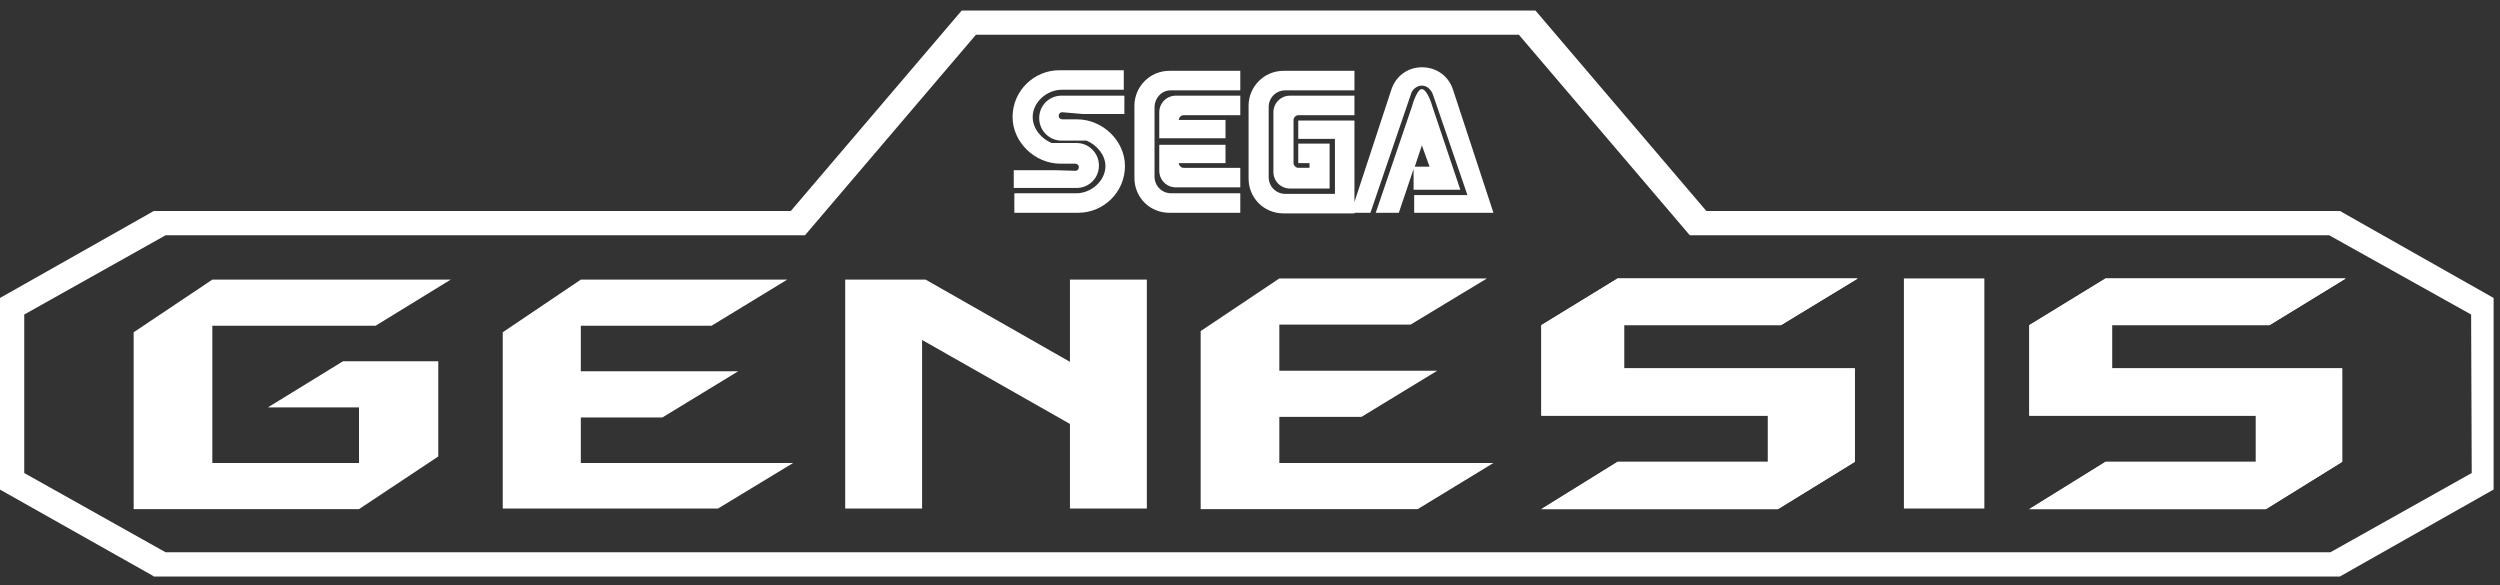 <?xml version="1.0" encoding="UTF-8" standalone="no"?>
<!-- Generator: Adobe Illustrator 21.1.0, SVG Export Plug-In . SVG Version: 6.00 Build 0)  -->

<svg
   xmlns:dc="http://purl.org/dc/elements/1.1/"
   xmlns:cc="http://creativecommons.org/ns#"
   xmlns:rdf="http://www.w3.org/1999/02/22-rdf-syntax-ns#"
   xmlns:svg="http://www.w3.org/2000/svg"
   xmlns="http://www.w3.org/2000/svg"
   xmlns:sodipodi="http://sodipodi.sourceforge.net/DTD/sodipodi-0.dtd"
   xmlns:inkscape="http://www.inkscape.org/namespaces/inkscape"
   version="1.0"
   id="Capa_1"
   x="0px"
   y="0px"
   width="410"
   height="96"
   viewBox="0 0 410 96"
   enable-background="new 0 0 432.9 198.6"
   xml:space="preserve"
   sodipodi:docname="genesis.svg"
   inkscape:version="0.92.4 (5da689c313, 2019-01-14)"><rect x="0" y="0" width="410" height="96" fill="#333333" stroke="none"/><defs
     id="defs63" /><sodipodi:namedview
     pagecolor="#ffffff"
     bordercolor="#666666"
     borderopacity="1"
     objecttolerance="10"
     gridtolerance="10"
     guidetolerance="10"
     inkscape:pageopacity="0"
     inkscape:pageshadow="2"
     inkscape:window-width="1920"
     inkscape:window-height="1028"
     id="namedview61"
     showgrid="false"
     fit-margin-top="0"
     fit-margin-left="0"
     fit-margin-right="0"
     fit-margin-bottom="0"
     inkscape:zoom="0.63063064"
     inkscape:cx="-530.47143"
     inkscape:cy="56.300009"
     inkscape:window-x="0"
     inkscape:window-y="28"
     inkscape:window-maximized="1"
     inkscape:current-layer="Capa_1"
     inkscape:pagecheckerboard="true" /><g
     id="g58"
     transform="matrix(0.97,0,0,0.97,-5.433,-56.38)"><path
       d="m 401.4,93.9 -0.1,-0.1 H 294.1 L 265.2,59.9 h -97 L 139.3,93.8 H 31.6 l -26,14.7 v 32.4 l 25.9,14.6 0.1,0.1 H 401.2 L 427,141 l 0.2,-0.1 v -32.4 z m 22.1,44.2 -23.9,13.4 H 33.6 L 9.7,138.1 V 111.3 L 33.6,97.9 H 141.7 L 170.6,64 h 0.1 91.5 0.2 l 28.9,33.9 h 108.1 l 24,13.4 z"
       id="path44"
       inkscape:connector-curvature="0"
       style="fill:#ffffff" /><path
       id="path16"
       d="M 240.8,73.4 234,94.1 h 3.3 l 6.8,-19.9 c 0.2,-0.9 1,-1.6 1.9,-1.6 0.9,0 1.6,0.7 1.9,1.6 l 5.8,16.9 h -9 v 3 h 13.4 l -6.8,-20.7 c -0.7,-2.3 -2.7,-3.9 -5.3,-3.9 -2.5,0 -4.5,1.6 -5.2,3.9 z m 4,12.9 1.2,-3.6 1.3,3.6 z m -0.5,-10.1 -6.1,17.9 h 3.9 l 2.5,-7.4 v 3.5 h 7.9 l -4.7,-14 c -0.2,-0.8 -1,-3 -1.8,-3 -0.7,-0.1 -1.5,2.2 -1.7,3 z m -21.4,-2.8 h 11.7 v -3.3 h -12 c -3.3,0 -5.9,2.7 -5.9,5.9 v 12.3 c 0,3.3 2.6,5.9 5.9,5.9 h 12 V 78.5 h -9.5 v 3.1 h 6.2 v 9.3 h -8.4 c -1.6,0 -2.8,-1.3 -2.8,-2.8 V 76.2 c 0,-1.5 1.2,-2.8 2.8,-2.8 z m 2.2,9 v 3.3 h 1.9 v 0.8 h -1.9 c -0.4,0 -0.8,-0.4 -0.8,-0.8 v -7.3 c 0,-0.4 0.4,-0.8 0.8,-0.8 h 9.5 v -3.3 h -10.9 c -1.6,0 -2.8,1.3 -2.8,2.8 v 10.1 c 0,1.6 1.3,2.8 2.8,2.8 h 6.7 v -7.6 z m -21.6,-9 h 11.8 v -3.3 h -12 c -3.3,0 -5.9,2.7 -5.9,5.9 v 12.2 c 0,3.3 2.6,5.9 5.9,5.9 h 12 v -3.3 h -11.7 c -1.6,0 -2.8,-1.3 -2.8,-2.8 V 76.3 c 0,-1.6 1.2,-2.9 2.7,-2.9 z m 9.3,8.1 v -3.1 h -7.9 c 0,-0.4 0.4,-0.8 0.8,-0.8 h 9.6 v -3.3 h -10.9 c -1.6,0 -2.8,1.3 -2.8,2.8 v 4.4 z m 0,1.1 v 3.1 h -7.9 c 0,0.4 0.4,0.8 0.8,0.8 h 9.6 v 3.3 h -10.9 c -1.6,0 -2.8,-1.3 -2.8,-2.8 V 82.6 Z M 184,86.9 h -7 v 3 h 10.7 0.1 c 2,-0.1 3.6,-1.7 3.6,-3.8 0,-2.1 -1.7,-3.8 -3.8,-3.8 h -4.2 c -1.7,-0.7 -3.2,-2.4 -3.2,-4.4 0,-2.5 2.4,-4.6 4.9,-4.6 h 10.5 V 70 h -10.9 c -4.3,0 -7.9,3.5 -7.9,7.9 0,4.3 3.8,7.9 8.1,7.9 v 0 0 h 2.5 c 0.3,0 0.6,0.2 0.6,0.6 0,0.3 -0.2,0.6 -0.6,0.6 z m 4.7,-9.5 h 7 V 74.3 H 185 184.9 c -2,0.1 -3.6,1.7 -3.6,3.8 0,2.1 1.7,3.8 3.8,3.8 h 4.2 c 1.7,0.7 3.2,2.4 3.2,4.3 0,2.5 -2.4,4.6 -4.9,4.6 h -10.5 v 3.3 h 10.8 c 4.3,0 7.9,-3.5 7.9,-7.9 0,-4.3 -3.8,-7.9 -8.1,-7.9 v 0.1 -0.1 h -2.5 c -0.3,0 -0.6,-0.2 -0.6,-0.6 0,-0.3 0.2,-0.6 0.6,-0.6 z"
       inkscape:connector-curvature="0"
       style="fill:#ffffff" /><polygon
       id="polygon37"
       points="148.5,144.1 148.5,105.4 162.1,105.4 186.5,119.3 186.5,105.4 199.5,105.4 199.5,144.1 186.5,144.1 186.5,129.8 161.5,115.6 161.5,144.1 "
       style="fill:#ffffff" /><rect
       id="rect58"
       x="327.5"
       y="105.2"
       width="13.6"
       height="38.9"
       style="fill:#ffffff" /><polygon
       id="polygon79"
       points="235.8,128.6 221.9,128.6 221.9,136.4 258.1,136.4 245.3,144.2 208.6,144.2 208.6,114.1 221.9,105.2 257,105.2 244.1,113 221.9,113 221.9,120.8 248.6,120.8 "
       style="fill:#ffffff" /><polygon
       id="polygon100"
       points="117.6,128.7 103.8,128.7 103.8,136.4 139.7,136.4 127,144.1 90.6,144.1 90.6,114.3 103.8,105.4 138.7,105.4 125.9,113.2 103.8,113.2 103.8,120.9 130.4,120.9 "
       style="fill:#ffffff" /><polygon
       id="polygon121"
       points="69.1,113.2 41.5,113.2 41.5,136.4 66.3,136.4 66.3,127 50.9,127 63.6,119.2 79.7,119.2 79.7,135.3 66.3,144.2 28.2,144.2 28.2,114.3 41.5,105.4 81.8,105.4 "
       style="fill:#ffffff" /><polygon
       points="279.1,136.2 304.5,136.2 304.5,128.4 266.2,128.4 266.2,113.1 279.1,105.2 319.7,105.2 306.7,113.1 280.2,113.1 280.2,120.4 319.2,120.4 319.2,136.2 306.2,144.2 266.2,144.2 "
       id="polygon52"
       style="fill:#ffffff" /><polygon
       id="polygon142"
       points="266.2,113.1 279.1,105.2 319.7,105.2 306.7,113.1 280.2,113.1 280.2,120.4 319.2,120.4 319.2,136.2 306.2,144.2 266.2,144.2 279.1,136.2 304.5,136.2 304.5,128.4 266.2,128.4 "
       style="fill:#ffffff" /><polygon
       points="361.6,136.2 387,136.2 387,128.4 348.7,128.4 348.7,113.1 361.6,105.2 402.2,105.2 389.3,113.1 362.7,113.1 362.7,120.4 401.6,120.4 401.6,136.2 388.7,144.2 348.7,144.2 "
       id="polygon55"
       style="fill:#ffffff" /><polygon
       id="polygon163"
       points="348.7,113.1 361.6,105.2 402.2,105.2 389.3,113.1 362.7,113.1 362.7,120.4 401.6,120.4 401.6,136.2 388.7,144.2 348.7,144.2 361.6,136.2 387,136.2 387,128.4 348.7,128.4 "
       style="fill:#ffffff" /></g></svg>